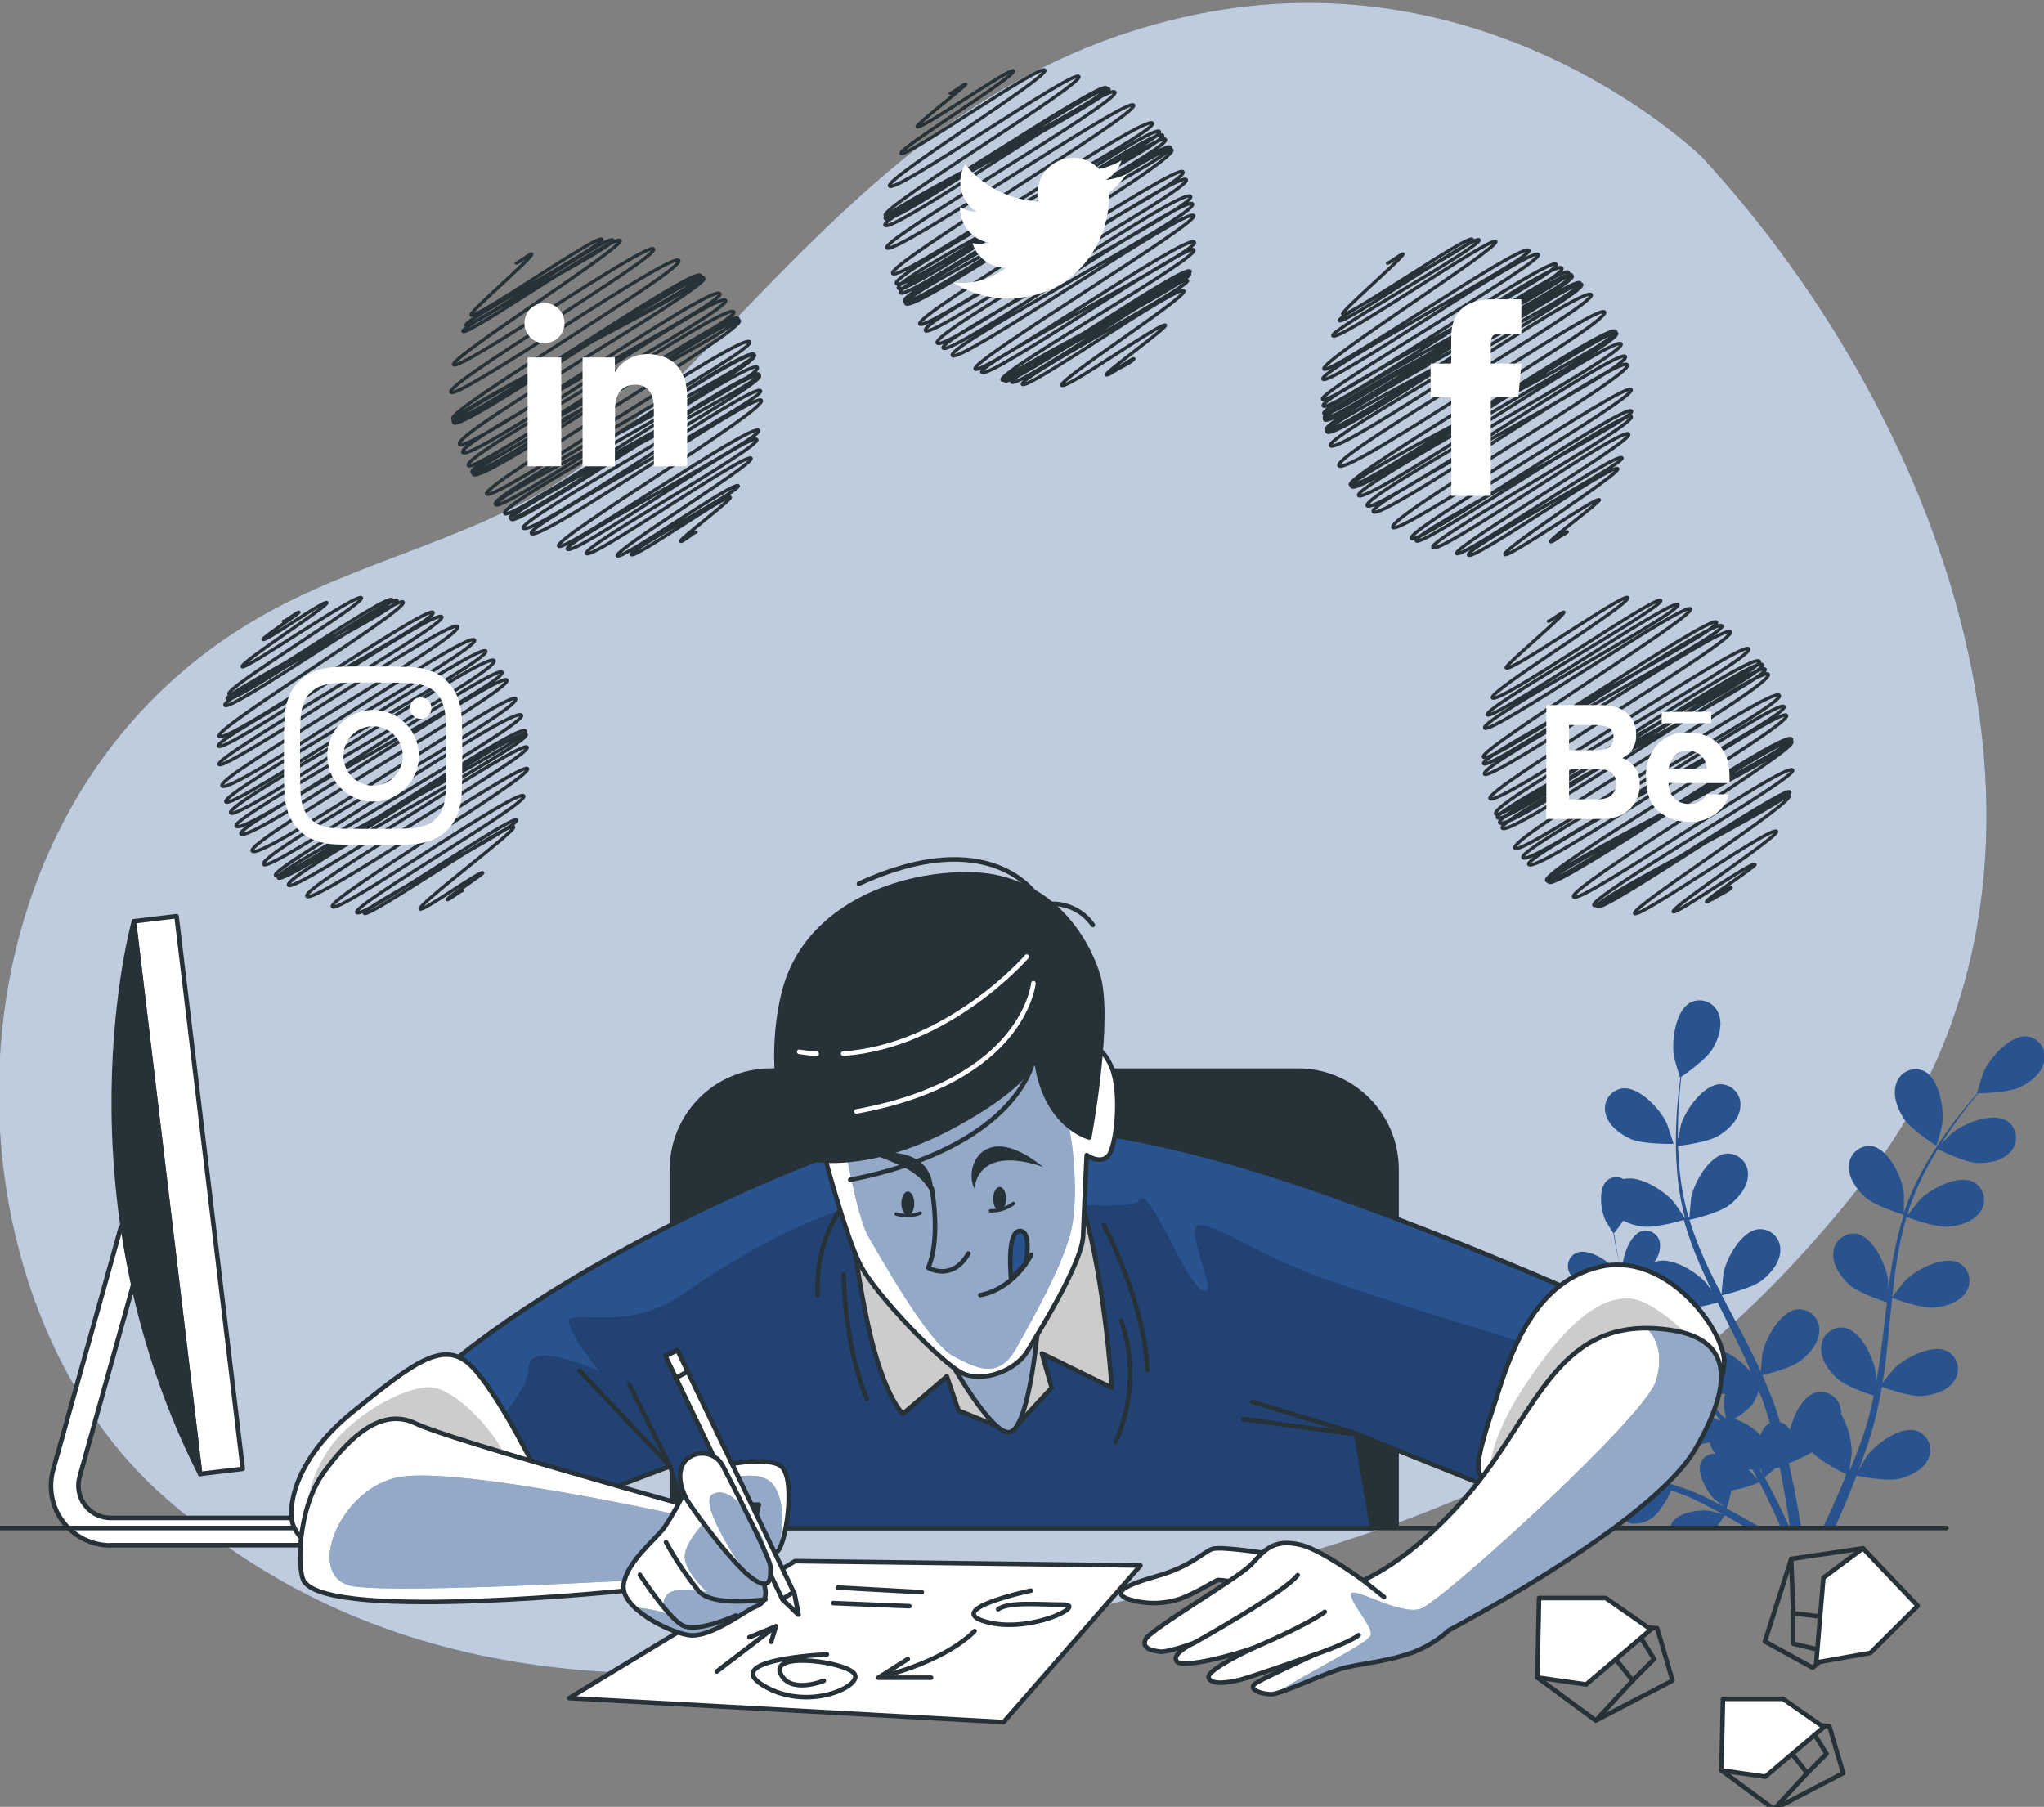 <svg width="448" height="396" viewBox="0 0 448 396" fill="none" xmlns="http://www.w3.org/2000/svg">
  <rect x="0" y="0" width="448" height="396" fill="#808080" stroke="none"/>
  <g clip-path="url(#clip0)">
    <path
      d="M373.026 34.414C373.026 34.414 328.826 -9.019 265.097 2.593C201.369 14.205 170.456 65.391 131.463 98.949C111.041 116.513 82.808 121.099 59.273 133.912C-15.994 174.866 -15.318 282.552 35.737 327.837C79.873 367.041 138.662 376.123 217.974 357.473C297.287 338.823 353.778 328.45 408.253 259.201C462.728 189.952 427.016 92.83 373.026 34.414Z"
      fill="#29538E" />
    <path opacity="0.7"
      d="M373.026 34.414C373.026 34.414 328.826 -9.019 265.097 2.593C201.369 14.205 170.456 65.391 131.463 98.949C111.041 116.513 82.808 121.099 59.273 133.912C-15.994 174.866 -15.318 282.552 35.737 327.837C79.873 367.041 138.662 376.123 217.974 357.473C297.287 338.823 353.778 328.45 408.253 259.201C462.728 189.952 427.016 92.83 373.026 34.414Z"
      fill="white" />
    <path
      d="M24.251 338.656H65.592C66.384 338.656 67.144 338.341 67.704 337.78C68.264 337.22 68.579 336.46 68.579 335.667C68.579 334.874 68.264 334.114 67.704 333.553C67.144 332.993 66.384 332.678 65.592 332.678H24.251C23.164 332.677 22.091 332.425 21.117 331.942C20.143 331.459 19.294 330.758 18.634 329.893C17.975 329.028 17.524 328.023 17.316 326.955C17.108 325.887 17.149 324.785 17.435 323.736L32.1 271.132C32.205 270.752 32.234 270.356 32.186 269.966C32.138 269.576 32.013 269.199 31.82 268.856C31.626 268.514 31.366 268.214 31.057 267.972C30.747 267.73 30.392 267.551 30.014 267.446C29.635 267.341 29.239 267.312 28.849 267.36C28.459 267.409 28.082 267.533 27.74 267.727C27.398 267.921 27.098 268.181 26.856 268.491C26.614 268.801 26.436 269.156 26.331 269.535L11.666 322.088C11.114 324.031 11.021 326.076 11.394 328.061C11.767 330.047 12.596 331.918 13.815 333.528C15.034 335.139 16.61 336.443 18.419 337.34C20.227 338.236 22.22 338.7 24.238 338.694L24.251 338.656Z"
      fill="white" stroke="#263238" stroke-linecap="round" stroke-linejoin="round" />
    <path d="M43.844 323.047L53.209 321.923L38.692 200.798L29.327 201.922L43.844 323.047Z" fill="white"
      stroke="#263238" stroke-linecap="round" stroke-linejoin="round" />
    <path d="M29.357 201.922C29.357 201.922 12.764 261.296 43.869 323.047L29.357 201.922Z" fill="#263238"
      stroke="#263238" stroke-linecap="round" stroke-linejoin="round" />
    <path
      d="M424.412 251.115C424.476 251.115 425.689 246.708 425.689 246.427C426.148 243.093 425.089 236.374 421.694 234.726C421.123 234.469 420.504 234.336 419.878 234.335C419.252 234.334 418.633 234.465 418.061 234.719C417.489 234.973 416.977 235.345 416.558 235.811C416.14 236.277 415.824 236.825 415.631 237.421C414.712 239.976 415.874 242.991 417.239 245.086C418.809 247.577 424.412 251.115 424.412 251.115Z"
      fill="#29538E" />
    <path
      d="M357.506 249.66C360.212 250.835 366.823 250.694 366.823 250.694C366.823 250.694 365.406 246.351 365.279 246.096C363.824 243.055 359.242 238.035 355.502 238.546C354.883 238.645 354.292 238.874 353.768 239.218C353.244 239.562 352.799 240.013 352.461 240.541C352.124 241.07 351.902 241.664 351.81 242.284C351.718 242.904 351.758 243.537 351.928 244.141C352.541 246.721 355.196 248.65 357.506 249.66Z"
      fill="#29538E" />
    <path
      d="M355.145 329.894C355.022 330.326 354.992 330.779 355.057 331.224C355.121 331.668 355.28 332.094 355.521 332.473C355.762 332.852 356.081 333.176 356.456 333.422C356.831 333.669 357.254 333.834 357.697 333.905C358.663 333.986 359.635 333.855 360.545 333.522C361.456 333.189 362.283 332.661 362.969 331.976C364.342 330.382 365.462 328.585 366.287 326.649C367.181 326.956 368.087 327.262 368.942 327.607C369.516 327.85 370.091 328.042 370.665 328.323L372.35 329.102C373.396 329.651 374.494 330.2 375.502 330.75C376.217 331.12 376.881 331.491 377.557 331.874C376.664 331.606 374.89 331.146 374.737 331.12C372.363 330.775 367.551 331.503 366.364 333.918C366.254 334.15 366.173 334.394 366.121 334.646H376.204C377.123 333.496 377.864 332.359 378.017 332.091C379.14 332.717 380.212 333.368 381.22 333.93L382.369 334.62H385.598C384.501 333.969 383.314 333.279 382.012 332.551C380.71 331.823 379.663 331.273 378.413 330.596C378.839 329.305 379.197 327.991 379.485 326.662C381.598 326.335 383.655 325.716 385.598 324.822C386.185 325.959 386.747 327.071 387.258 328.118C388.457 330.571 389.453 332.781 390.257 334.62H392.184C391.278 332.64 390.117 330.188 388.687 327.403C388.1 326.253 387.411 325.04 386.76 323.788C386.977 323.609 388.036 322.753 389.159 321.744L390.091 321.629C390.436 323.379 390.768 325.091 391.048 326.739C391.559 329.651 391.967 332.308 392.325 334.659H394.763C394.367 332.206 393.882 329.408 393.269 326.33C392.912 324.554 392.503 322.651 392.069 320.709C393.816 319.999 395.521 319.188 397.175 318.282C399.102 320.377 404.042 322.817 404.68 323.136C404.016 324.784 403.34 326.394 402.689 327.901C401.604 330.392 400.57 332.653 399.613 334.659H402.242C403.033 332.87 403.876 330.903 404.795 328.77C405.484 327.084 406.186 325.282 406.888 323.417C407.603 323.571 413.397 324.695 416.103 324.133C418.554 323.583 421.528 322.191 422.625 319.764C422.904 319.202 423.061 318.588 423.086 317.961C423.111 317.335 423.004 316.71 422.772 316.128C422.539 315.546 422.187 315.019 421.737 314.582C421.287 314.146 420.751 313.809 420.162 313.594C416.588 312.393 411.138 316.455 409.134 319.164C409.019 319.33 407.935 321.207 407.271 322.395C407.552 321.642 407.845 320.901 408.126 320.109C408.688 318.563 409.211 316.992 409.785 315.306C410.028 314.475 410.283 313.645 410.526 312.751C410.768 311.857 410.972 311.014 411.202 310.196C411.687 308.152 412.083 306.057 412.478 303.937C413.844 304.435 418.707 306.134 421.221 305.955C423.736 305.776 426.876 304.856 428.331 302.621C428.69 302.109 428.937 301.526 429.057 300.912C429.176 300.298 429.165 299.665 429.024 299.056C428.883 298.446 428.616 297.873 428.239 297.373C427.862 296.874 427.385 296.46 426.837 296.157C423.481 294.42 417.482 297.613 415.095 299.989C414.942 300.13 413.423 302.033 412.606 303.094C412.81 301.816 413.014 300.539 413.18 299.261C413.64 295.518 413.997 291.725 414.355 287.931C414.47 286.768 414.597 285.618 414.725 284.456C415.21 284.635 420.941 286.781 423.761 286.577C426.314 286.398 429.416 285.478 430.871 283.255C431.229 282.741 431.476 282.157 431.595 281.542C431.714 280.926 431.702 280.292 431.56 279.681C431.418 279.07 431.149 278.496 430.771 277.996C430.392 277.496 429.913 277.081 429.365 276.779C426.02 275.054 420.009 278.235 417.622 280.611C417.443 280.79 415.261 283.523 414.738 284.252C415.006 281.697 415.299 279.142 415.695 276.677C416.196 273.311 416.921 269.982 417.865 266.713C418.094 266.802 424.068 269.05 426.952 268.846C429.505 268.68 432.606 267.747 434.061 265.525C434.421 265.011 434.668 264.428 434.788 263.813C434.908 263.198 434.897 262.564 434.756 261.954C434.615 261.343 434.348 260.769 433.971 260.268C433.594 259.768 433.116 259.352 432.568 259.048C429.211 257.324 423.212 260.504 420.826 262.88C420.66 263.046 419.001 265.116 418.273 266.125L418.082 266.036C419.112 262.769 420.432 259.602 422.025 256.57C422.893 254.897 423.8 253.338 424.719 251.844C425.791 252.38 430.717 254.769 433.334 254.871C435.951 254.973 439.078 254.398 440.762 252.316C441.176 251.846 441.486 251.294 441.672 250.697C441.858 250.099 441.916 249.468 441.843 248.847C441.769 248.225 441.566 247.625 441.246 247.087C440.925 246.549 440.495 246.085 439.984 245.725C436.844 243.63 430.526 246.146 427.897 248.28C427.744 248.394 426.416 249.71 425.472 250.694C425.893 250.017 426.327 249.327 426.748 248.688C428.318 246.312 429.913 244.243 431.33 242.403C432.147 241.369 432.913 240.462 433.628 239.606C434.904 239.606 440.29 239.414 442.626 238.328C444.962 237.243 447.502 235.263 448.05 232.657C448.201 232.048 448.222 231.414 448.113 230.797C448.003 230.179 447.764 229.592 447.413 229.073C447.061 228.553 446.605 228.114 446.072 227.783C445.54 227.452 444.944 227.237 444.323 227.151C440.571 226.755 436.116 231.89 434.751 234.969C434.636 235.237 433.257 239.606 433.321 239.606H433.411C432.696 240.411 431.943 241.279 431.139 242.25C429.684 244.051 428.037 246.082 426.403 248.458C424.618 250.973 422.978 253.588 421.489 256.289C419.814 259.314 418.409 262.482 417.29 265.755V265.87C417.29 264.771 417.29 261.68 417.29 261.437C416.856 258.103 414.061 251.895 410.347 251.218C409.732 251.126 409.104 251.164 408.505 251.33C407.905 251.496 407.347 251.785 406.866 252.18C406.385 252.574 405.992 253.066 405.712 253.621C405.432 254.177 405.272 254.786 405.241 255.408C405.024 258.065 406.952 260.722 408.828 262.395C410.934 264.286 416.805 266.112 417.277 266.227C416.226 269.575 415.399 272.989 414.801 276.447C414.431 278.465 414.138 280.509 413.857 282.565C413.857 281.607 413.857 280.752 413.857 280.637C413.423 277.29 410.615 271.094 406.913 270.417C406.297 270.325 405.669 270.364 405.068 270.53C404.468 270.697 403.909 270.988 403.428 271.384C402.947 271.78 402.554 272.272 402.275 272.83C401.996 273.387 401.837 273.997 401.808 274.62C401.591 277.264 403.518 279.921 405.382 281.607C407.245 283.294 412.261 284.967 413.589 285.44L413.282 287.803C412.836 291.635 412.402 295.365 411.866 299.057C411.674 300.334 411.432 301.612 411.202 302.889C411.202 302.046 411.202 301.331 411.202 301.216C410.768 297.882 407.973 291.673 404.259 290.996C403.644 290.905 403.016 290.943 402.416 291.109C401.817 291.274 401.259 291.564 400.778 291.959C400.297 292.353 399.904 292.844 399.624 293.4C399.344 293.956 399.184 294.565 399.153 295.186C398.936 297.843 400.864 300.5 402.74 302.174C404.616 303.847 409.122 305.367 410.691 305.878C410.423 307.156 410.143 308.433 409.824 309.711C409.581 310.554 409.402 311.384 409.122 312.265L408.317 314.744C407.756 316.302 407.182 317.912 406.594 319.419C406.186 320.466 405.778 321.463 405.318 322.459C405.522 321.182 405.867 318.627 405.867 318.41C405.826 315.447 405.027 312.544 403.544 309.979C403.561 309.65 403.54 309.32 403.48 308.995C403.409 308.37 403.205 307.766 402.884 307.225C402.563 306.683 402.13 306.216 401.615 305.854C401.1 305.492 400.515 305.243 399.897 305.124C399.279 305.005 398.643 305.018 398.03 305.163C395.171 305.929 393.142 310.03 392.312 313.39C392.091 312.966 391.782 312.596 391.405 312.303C391.029 312.01 390.594 311.801 390.129 311.691L389.555 309.826C389.325 308.982 388.968 308.127 388.687 307.271C387.96 305.304 387.13 303.336 386.262 301.382C387.666 301.05 392.644 299.772 394.66 298.227C396.677 296.681 398.77 294.19 398.758 291.533C398.774 290.906 398.658 290.282 398.418 289.703C398.178 289.124 397.819 288.601 397.364 288.17C396.909 287.739 396.368 287.408 395.777 287.2C395.186 286.991 394.558 286.909 393.933 286.96C390.193 287.369 386.939 293.347 386.275 296.643C386.275 296.847 386.02 299.274 385.917 300.603C385.381 299.427 384.858 298.252 384.271 297.09C382.599 293.705 380.799 290.345 379.025 286.985C378.476 285.951 377.94 284.916 377.404 283.881C377.915 283.766 383.875 282.387 386.122 280.662C388.113 279.129 390.219 276.625 390.206 273.968C390.224 273.342 390.11 272.719 389.872 272.139C389.633 271.56 389.275 271.038 388.821 270.606C388.367 270.175 387.827 269.844 387.236 269.635C386.646 269.426 386.018 269.345 385.394 269.395C381.642 269.804 378.387 275.782 377.736 279.078C377.736 279.321 377.366 282.808 377.328 283.702C376.153 281.429 374.992 279.142 373.945 276.855C372.519 273.769 371.291 270.594 370.269 267.351C370.512 267.351 376.74 265.882 379.038 264.107C381.029 262.587 383.148 260.07 383.122 257.413C383.14 256.787 383.026 256.163 382.788 255.584C382.549 255.005 382.191 254.482 381.737 254.051C381.283 253.619 380.743 253.288 380.153 253.08C379.562 252.871 378.935 252.789 378.31 252.84C374.558 253.249 371.303 259.227 370.652 262.523C370.652 262.74 370.371 265.397 370.282 266.662H370.065C369.13 263.365 368.49 259.992 368.151 256.583C367.946 254.718 367.844 252.904 367.793 251.154C368.98 251.013 374.392 250.285 376.638 248.931C378.885 247.577 381.169 245.367 381.437 242.723C381.526 242.099 381.482 241.465 381.308 240.859C381.135 240.254 380.837 239.692 380.432 239.21C380.027 238.728 379.526 238.337 378.96 238.062C378.395 237.787 377.778 237.634 377.149 237.613C373.384 237.613 369.491 243.195 368.457 246.402C368.457 246.568 368.023 248.407 367.768 249.749C367.768 248.957 367.768 248.139 367.768 247.373C367.768 244.524 367.959 241.918 368.138 239.606C368.253 238.328 368.38 237.051 368.508 235.991C369.593 235.237 373.958 232.158 375.298 229.961C376.638 227.764 377.672 224.711 376.702 222.233C376.496 221.639 376.167 221.096 375.737 220.639C375.306 220.181 374.784 219.82 374.204 219.579C373.625 219.338 373.001 219.222 372.373 219.239C371.746 219.256 371.129 219.406 370.563 219.678C367.206 221.403 366.325 228.147 366.887 231.469C366.887 231.763 368.163 236.17 368.253 236.131H368.317C368.176 237.192 368.023 238.341 367.895 239.593C367.666 241.905 367.423 244.511 367.359 247.385C367.251 250.47 367.324 253.558 367.576 256.634C367.845 260.084 368.417 263.504 369.287 266.853V266.968C368.699 266.036 366.951 263.481 366.734 263.302C364.641 260.888 359.357 257.502 355.847 258.422C355.275 258.074 354.606 257.922 353.94 257.989C353.275 258.056 352.649 258.338 352.158 258.793C350.192 260.645 350.882 265.448 351.954 267.62C352.043 267.811 353.779 270.583 353.817 270.545C353.919 271.294 354.047 272.112 354.2 272.998C354.494 274.633 354.851 276.485 355.374 278.465C355.907 280.601 356.563 282.703 357.34 284.763C358.206 287.079 359.274 289.314 360.531 291.444V291.507C359.931 290.984 358.233 289.578 358.093 289.489C356.076 288.212 351.418 286.819 349.324 288.518C348.986 288.81 348.712 289.169 348.521 289.572C348.33 289.976 348.226 290.416 348.215 290.862C348.204 291.309 348.287 291.753 348.458 292.165C348.63 292.578 348.886 292.95 349.21 293.257C349.973 293.855 350.857 294.279 351.8 294.5C352.744 294.72 353.724 294.732 354.672 294.535C356.676 294.254 360.39 291.98 360.684 291.725C362.022 293.853 363.498 295.893 365.1 297.831C366.032 298.968 367.002 300.079 367.985 301.177L366.913 300.309C364.896 299.031 360.237 297.639 358.144 299.338C357.805 299.629 357.53 299.989 357.339 300.393C357.148 300.797 357.044 301.237 357.035 301.685C357.025 302.132 357.11 302.576 357.283 302.989C357.457 303.401 357.715 303.772 358.042 304.077C358.803 304.675 359.684 305.098 360.626 305.319C361.567 305.54 362.545 305.552 363.492 305.355C365.571 304.755 367.546 303.842 369.35 302.646L370.499 303.924C372.337 305.917 374.188 307.909 375.949 309.915C376.307 310.324 376.638 310.745 376.983 311.192L376.766 311.32C374.737 310.043 370.116 308.689 368.036 310.375C367.696 310.667 367.422 311.028 367.23 311.433C367.039 311.839 366.935 312.28 366.926 312.728C366.916 313.176 367.001 313.622 367.174 314.035C367.348 314.448 367.607 314.82 367.934 315.127C368.696 315.722 369.577 316.144 370.518 316.365C371.459 316.585 372.437 316.599 373.384 316.404C373.842 316.329 374.292 316.205 374.724 316.034C374.774 316.302 374.842 316.567 374.928 316.826C375.18 317.498 375.561 318.115 376.051 318.64C375.41 318.551 374.757 318.665 374.184 318.968C373.612 319.271 373.149 319.746 372.86 320.326C371.699 322.753 374.137 326.981 375.847 328.642L377.979 330.252L376.434 329.447C375.375 328.897 374.315 328.399 373.167 327.837L371.469 327.096C370.895 326.828 370.269 326.624 369.67 326.394C368.266 325.87 366.823 325.41 365.343 324.976C366.381 323.091 367.121 321.057 367.538 318.946C367.627 317.145 367.257 314.833 365.802 313.607C365.469 313.308 365.077 313.083 364.651 312.945C364.225 312.808 363.775 312.761 363.331 312.808C362.886 312.855 362.456 312.994 362.068 313.218C361.68 313.441 361.344 313.743 361.08 314.105C359.561 316.34 361.297 320.875 362.777 322.779C362.867 322.894 364.054 324.145 364.756 324.81C363.875 324.554 362.994 324.299 362.088 324.069C359.535 323.417 356.817 322.791 354.162 322.242L351.737 321.68C351.903 321.361 353.919 317.477 354.021 315.446C354.138 314.485 354.043 313.511 353.743 312.59C353.443 311.67 352.946 310.827 352.286 310.119C351.952 309.821 351.56 309.596 351.134 309.458C350.709 309.32 350.259 309.274 349.814 309.321C349.369 309.367 348.939 309.507 348.551 309.731C348.164 309.954 347.827 310.256 347.563 310.618C346.044 312.84 347.78 317.388 349.261 319.291C349.376 319.432 351.111 321.22 351.584 321.654C349.797 321.233 348.035 320.811 346.299 320.313C343.959 319.663 341.665 318.856 339.433 317.899C339.509 317.746 341.628 313.709 341.743 311.64C341.832 309.838 341.462 307.526 340.007 306.3C339.674 306.001 339.281 305.776 338.856 305.639C338.43 305.501 337.98 305.454 337.535 305.501C337.091 305.548 336.66 305.688 336.273 305.911C335.885 306.134 335.548 306.437 335.285 306.798C333.766 309.034 335.502 313.568 336.982 315.472C337.071 315.6 338.399 316.966 339.05 317.592L338.96 317.72C336.732 316.698 334.597 315.484 332.579 314.092C331.468 313.338 330.447 312.546 329.464 311.767C330.721 309.975 331.698 308.002 332.362 305.917C332.582 304.973 332.594 303.992 332.395 303.043C332.197 302.094 331.793 301.2 331.213 300.424C330.915 300.091 330.55 299.824 330.142 299.642C329.734 299.459 329.292 299.365 328.845 299.365C328.398 299.365 327.957 299.459 327.549 299.642C327.141 299.824 326.776 300.091 326.478 300.424C324.729 302.468 325.954 307.169 327.205 309.225C327.282 309.327 328.099 310.388 328.711 311.154L327.435 310.068C325.891 308.791 324.563 307.437 323.389 306.236C322.725 305.572 322.113 304.959 321.602 304.358C321.893 302.201 321.85 300.013 321.474 297.869C320.913 296.157 319.726 294.139 317.939 293.526C317.52 293.368 317.073 293.299 316.626 293.325C316.18 293.35 315.743 293.469 315.345 293.674C314.947 293.878 314.597 294.164 314.316 294.513C314.035 294.861 313.83 295.265 313.714 295.697C313.102 298.316 316.356 301.931 318.411 303.17C318.59 303.272 321.577 304.626 321.577 304.575C322.074 305.15 322.636 305.751 323.249 306.415C324.397 307.603 325.712 308.97 327.231 310.247C328.852 311.735 330.557 313.13 332.336 314.424C334.345 315.89 336.48 317.173 338.718 318.257H338.795C338.016 318.154 335.821 317.912 335.655 317.924C333.242 317.924 328.609 319.381 327.805 321.948C327.682 322.381 327.652 322.835 327.717 323.281C327.782 323.726 327.94 324.153 328.181 324.533C328.422 324.912 328.74 325.237 329.116 325.485C329.491 325.733 329.914 325.899 330.358 325.972C331.325 326.05 332.297 325.917 333.207 325.582C334.117 325.247 334.944 324.717 335.629 324.03C337.148 322.753 338.96 318.691 339.101 318.372C341.387 319.415 343.741 320.303 346.146 321.029C347.55 321.463 348.967 321.846 350.397 322.229L349.031 322.089C346.619 322.089 341.985 323.558 341.181 326.125C341.058 326.558 341.028 327.011 341.093 327.455C341.158 327.9 341.316 328.326 341.558 328.705C341.799 329.084 342.117 329.407 342.492 329.654C342.868 329.901 343.291 330.065 343.734 330.137C344.7 330.217 345.672 330.087 346.582 329.753C347.492 329.42 348.319 328.893 349.005 328.208C350.408 326.559 351.553 324.707 352.4 322.715L354.047 323.136C356.689 323.788 359.331 324.414 361.897 325.129C362.803 325.385 363.683 325.653 364.577 325.934L363.39 325.819C360.582 325.87 355.949 327.313 355.145 329.894ZM383.378 322.229L383.161 322.05H384.08L384.233 322.319C384.616 323.021 384.96 323.698 385.318 324.388C384.718 323.673 383.492 322.306 383.378 322.204V322.229ZM385.726 322.05H385.943C386.071 322.434 386.224 322.842 386.339 323.175L385.726 322.05ZM385.458 304.678C385.879 305.751 386.3 306.811 386.658 307.871C386.926 308.714 387.245 309.493 387.462 310.362C387.602 310.886 387.755 311.397 387.896 311.908L387.615 312.035C386.765 312.634 386.151 313.51 385.879 314.514C384.278 312.885 382.308 311.667 380.136 310.962C381.558 310.159 382.849 309.142 383.965 307.948C384.683 306.973 385.191 305.859 385.458 304.678ZM355.374 278.388C354.813 276.421 354.417 274.556 354.098 272.972C353.919 272.052 353.779 271.209 353.651 270.417C353.996 269.996 354.928 268.795 355.783 267.53C357.063 268.183 358.444 268.615 359.867 268.808C362.662 269.216 368.572 267.53 369.044 267.364C370.015 270.744 371.209 274.055 372.618 277.277C373.435 279.168 374.315 281.033 375.171 282.898C374.635 282.106 374.149 281.403 374.073 281.314C371.865 278.759 366.121 275.144 362.65 276.613L362.547 276.677C363.507 275.482 363.965 273.961 363.824 272.436C363.761 271.992 363.605 271.567 363.367 271.188C363.128 270.809 362.812 270.485 362.44 270.237C362.068 269.988 361.647 269.821 361.206 269.747C360.765 269.672 360.313 269.692 359.88 269.804C357.327 270.532 355.719 275.131 355.642 277.545C355.642 277.673 355.744 279.001 355.821 279.972C355.642 279.461 355.451 278.912 355.311 278.388H355.374ZM360.352 288.173C360.352 288.327 360.722 290.204 360.914 291.086L360.773 291.15C359.45 289.075 358.313 286.886 357.378 284.609C356.868 283.332 356.446 282.144 356.102 280.943C357.627 280.303 359.1 279.542 360.505 278.669C360.185 279.349 360.031 280.094 360.055 280.845C360.08 281.596 360.282 282.33 360.646 282.987C360.754 283.168 360.874 283.343 361.003 283.511C360.478 285.007 360.235 286.588 360.288 288.173H360.352ZM365.458 297.358C363.866 295.522 362.395 293.585 361.054 291.558C361.207 291.469 365.215 289.272 366.44 287.611C366.632 287.343 366.823 287.049 367.002 286.743L367.538 286.832C370.091 287.202 375.12 285.848 376.472 285.465C376.817 286.181 377.174 286.896 377.519 287.599C379.229 291.009 380.952 294.407 382.535 297.818C382.956 298.712 383.339 299.606 383.722 300.5L383.416 300.373L383.161 300.028C381.15 297.871 378.625 296.262 375.822 295.352C376.246 294.356 376.336 293.249 376.077 292.197C375.972 291.752 375.772 291.334 375.491 290.973C375.21 290.611 374.854 290.315 374.448 290.104C374.042 289.893 373.596 289.772 373.139 289.75C372.682 289.728 372.226 289.804 371.801 289.974C369.248 290.996 368.253 295.736 368.431 298.137C368.431 298.316 368.916 300.769 369.07 301.395C367.806 300.066 366.568 298.725 365.394 297.358H365.458ZM376.549 309.212C374.737 307.22 372.835 305.265 370.959 303.311C370.372 302.71 369.81 302.11 369.236 301.497L369.606 301.292C369.606 301.407 369.695 301.522 369.746 301.625C371.022 303.962 374.098 305.112 376.587 305.457C377.093 305.503 377.601 305.503 378.106 305.457C377.89 306.438 377.8 307.442 377.838 308.446C377.838 308.574 378.081 309.723 378.272 310.694H377.953C377.43 310.273 376.97 309.736 376.524 309.212H376.549Z"
      fill="#29538E" />
    <path
      d="M391.559 318.767C391.559 318.691 391.648 318.601 391.686 318.512C391.686 318.908 391.686 319.304 391.763 319.636C391.699 319.355 391.622 319.061 391.559 318.767Z"
      fill="#29538E" />
    <path
      d="M349.032 281.838C351.125 282.119 355.63 280.701 355.63 280.701C355.63 280.701 353.805 278.006 353.665 277.852C352.069 276.051 347.934 273.509 345.471 274.595C345.066 274.786 344.706 275.06 344.414 275.399C344.122 275.738 343.904 276.135 343.776 276.564C343.647 276.993 343.61 277.444 343.666 277.888C343.723 278.333 343.873 278.76 344.105 279.142C344.682 279.922 345.421 280.567 346.272 281.033C347.123 281.498 348.064 281.773 349.032 281.838Z"
      fill="#29538E" />
    <path
      d="M325.469 310.528C323.146 309.915 318.296 310.081 316.841 312.342C316.609 312.725 316.459 313.152 316.403 313.596C316.346 314.04 316.383 314.491 316.512 314.92C316.641 315.349 316.858 315.746 317.15 316.085C317.442 316.425 317.802 316.699 318.207 316.89C319.905 317.758 322.176 317.196 323.797 316.417C325.699 315.497 328.686 311.831 328.686 311.831C328.686 311.831 325.674 310.592 325.469 310.528Z"
      fill="#29538E" />
    <path d="M0.012 334.889H426.595" stroke="#263238" stroke-linecap="round" stroke-linejoin="round" />
    <path d="M174.26 342.145L124.75 372.164L219.966 377.414L249.96 343.103L174.26 342.145Z" fill="white"
      stroke="#263238" stroke-linecap="round" stroke-linejoin="round" />
    <path
      d="M225.914 348.608C225.914 348.608 206.513 352.696 216.048 355.43C225.582 358.163 238.511 351.674 233.061 351.674C227.611 351.674 221.153 350.997 218.766 352.696"
      stroke="#263238" stroke-linecap="round" stroke-linejoin="round" />
    <path d="M213.609 357.474C213.609 357.474 208.503 363.26 194.885 367.003" stroke="#263238" stroke-linecap="round"
      stroke-linejoin="round" />
    <path d="M198.97 363.605L192.512 367.693H204.075" stroke="#263238" stroke-linecap="round" stroke-linejoin="round" />
    <path
      d="M181.242 362.583C181.242 362.583 157.744 363.605 167.278 369.392C176.813 375.178 188.721 369.737 187.368 367.003C186.015 364.269 168.989 361.893 171.031 366.671C173.073 371.448 180.553 368.37 180.553 368.37"
      stroke="#263238" stroke-linecap="round" stroke-linejoin="round" />
    <path d="M164.253 358.827L170.035 356.451L157.105 366.326" stroke="#263238" stroke-linecap="round"
      stroke-linejoin="round" />
    <path d="M170.048 356.451L169.027 359.849" stroke="#263238" stroke-linecap="round" stroke-linejoin="round" />
    <path d="M182.633 351.342L199.315 352.019" stroke="#263238" stroke-linecap="round" stroke-linejoin="round" />
    <path d="M183.654 347.931L202.034 348.953" stroke="#263238" stroke-linecap="round" stroke-linejoin="round" />
    <path d="M347.729 355.519L336.957 367.654L349.759 377.081L366.581 368.331L363.224 356.873L347.729 355.519Z"
      stroke="#263238" stroke-linecap="round" stroke-linejoin="round" />
    <path d="M347.729 355.519L357.837 368.331L349.758 377.081" stroke="#263238" stroke-linecap="round"
      stroke-linejoin="round" />
    <path d="M357.837 368.332L362.547 363.606L359.178 358.215L352.451 360.246" stroke="#263238" stroke-linecap="round"
      stroke-linejoin="round" />
    <path d="M336.957 367.654L337.327 350.23H351.954L361.846 357.129L347.653 369.175L336.957 367.654Z" fill="white"
      stroke="#263238" stroke-linecap="round" stroke-linejoin="round" />
    <path d="M387.001 377.095L377.301 388.017L388.826 396.511L403.977 388.617L400.952 378.308L387.001 377.095Z"
      stroke="#263238" stroke-linecap="round" stroke-linejoin="round" />
    <path d="M387.002 377.095L396.102 388.617L388.827 396.511" stroke="#263238" stroke-linecap="round"
      stroke-linejoin="round" />
    <path d="M396.102 388.617L400.34 384.376L397.315 379.521L391.252 381.335" stroke="#263238" stroke-linecap="round"
      stroke-linejoin="round" />
    <path d="M377.301 388.017L377.633 372.33H390.805L399.714 378.538L386.925 389.384L377.301 388.017Z" fill="white"
      stroke="#263238" stroke-linecap="round" stroke-linejoin="round" />
    <path d="M409.224 355.532L408.318 339.334L392.593 341.659L386.824 359.76L397.29 365.508L409.224 355.532Z"
      stroke="#263238" stroke-linecap="round" stroke-linejoin="round" />
    <path d="M409.223 355.532L393.039 353.578L392.592 341.659" stroke="#263238" stroke-linecap="round"
      stroke-linejoin="round" />
    <path d="M393.039 353.577L393.014 360.245L399.204 361.702L402.548 355.519" stroke="#263238" stroke-linecap="round"
      stroke-linejoin="round" />
    <path d="M408.316 339.334L420.327 351.942L409.95 362.264L398.08 364.359L399.65 345.785L408.316 339.334Z"
      fill="white" stroke="#263238" stroke-linecap="round" stroke-linejoin="round" />
    <path
      d="M168.873 234.151H284.472C290.339 234.151 295.965 236.484 300.113 240.635C304.261 244.787 306.591 250.418 306.591 256.289V334.876H146.779V256.289C146.779 250.422 149.106 244.795 153.249 240.644C157.391 236.493 163.011 234.158 168.873 234.151Z"
      fill="#263238" />
    <path
      d="M365.776 292.351C365.776 292.351 333.638 277.341 301.857 265.525C270.075 253.709 238.294 244.077 201.165 246.581C201.165 246.581 177.948 252.661 145.81 269.102C113.671 285.542 95.47 300.194 85.106 311.691C74.742 323.188 73.619 334.914 73.619 334.914H111.042L146.882 321.348L151.119 334.914H300.784L297.211 314.195L326.49 325.985L365.776 292.351Z"
      fill="#29538E" />
    <path opacity="0.2"
      d="M341.219 313.351L336.765 295.084C336.765 295.084 301.423 284.546 287.115 279.078C272.807 273.611 261.869 265.18 261.869 269.817C261.869 274.454 267.344 285.389 263.145 282.451C258.946 279.513 251.785 259.278 249.679 263.072C247.573 266.866 202.978 259.7 189.512 263.494C176.047 267.288 162.173 274.863 149.549 283.703C136.926 292.542 123.882 286.257 124.724 290.026C125.567 293.794 131.451 300.552 131.451 300.552C131.451 300.552 115.892 293.398 115.892 299.709C115.892 306.019 104.111 316.558 104.111 316.558L109.842 334.889H111.042L146.882 321.323L151.119 334.889H300.785L297.211 314.169L326.49 325.96L341.219 313.351Z"
      fill="black" />
    <path
      d="M365.776 292.351C365.776 292.351 333.638 277.341 301.857 265.525C270.075 253.709 238.294 244.077 201.165 246.581C201.165 246.581 177.948 252.661 145.81 269.102C113.671 285.542 95.47 300.194 85.106 311.691C74.742 323.188 73.619 334.914 73.619 334.914H111.042L146.882 321.348L151.119 334.914H300.784L297.211 314.195L326.49 325.985L365.776 292.351Z"
      stroke="#263238" stroke-linecap="round" stroke-linejoin="round" />
    <path d="M185.81 263.047C185.81 263.047 178.574 270.443 179.212 283.767" stroke="#263238" stroke-linecap="round"
      stroke-linejoin="round" />
    <path d="M184.918 279.32C184.918 279.32 184.918 294.547 190.023 306.593" stroke="#263238" stroke-linecap="round"
      stroke-linejoin="round" />
    <path d="M241.957 268.539C241.957 268.539 250.828 285.031 251.466 300.257" stroke="#263238" stroke-linecap="round"
      stroke-linejoin="round" />
    <path d="M245.761 289.477C248.743 298.193 248.287 307.72 244.484 316.111" stroke="#263238" stroke-linecap="round"
      stroke-linejoin="round" />
    <path d="M137.959 303.476L146.868 321.309L126.957 300.334" stroke="#263238" stroke-linecap="round"
      stroke-linejoin="round" />
    <path d="M296.088 314.207L272.539 311.026" stroke="#263238" stroke-linecap="round" stroke-linejoin="round" />
    <path d="M297.21 314.156L274.453 307.207" stroke="#263238" stroke-linecap="round" stroke-linejoin="round" />
    <path
      d="M185.811 263.047C185.811 263.047 188.363 284.137 191.516 295.57C194.668 307.003 197.898 309.864 197.898 309.864L207.534 301.65L210.087 309.149L221.574 313.798L230.508 304.141L228.364 296.643L243.68 304.141C243.68 304.141 242.251 281.633 237.605 265.193C232.959 248.752 217.949 242.71 204.726 247.679C196.911 250.593 190.267 255.991 185.811 263.047Z"
      fill="white" />
    <path opacity="0.2"
      d="M185.811 263.047C185.811 263.047 188.363 284.137 191.516 295.57C194.668 307.003 197.898 309.864 197.898 309.864L207.534 301.65L210.087 309.149L221.574 313.798L230.508 304.141L228.364 296.643L243.68 304.141C243.68 304.141 242.251 281.633 237.605 265.193C232.959 248.752 217.949 242.71 204.726 247.679C196.911 250.593 190.267 255.991 185.811 263.047Z"
      fill="black" />
    <path
      d="M185.811 263.047C185.811 263.047 188.363 284.137 191.516 295.57C194.668 307.003 197.898 309.864 197.898 309.864L207.534 301.65L210.087 309.149L221.574 313.798L230.508 304.141L228.364 296.643L243.68 304.141C243.68 304.141 242.251 281.633 237.605 265.193C232.959 248.752 217.949 242.71 204.726 247.679C196.911 250.593 190.267 255.991 185.811 263.047Z"
      stroke="#263238" stroke-linecap="round" stroke-linejoin="round" />
    <path
      d="M205.492 293.424C205.492 293.424 217.286 315.587 221.561 313.798C225.837 312.01 227.637 289.527 227.637 289.527C220.61 292.364 213.065 293.692 205.492 293.424Z"
      fill="#29538E" />
    <path opacity="0.5"
      d="M205.492 293.424C205.492 293.424 217.286 315.587 221.561 313.798C225.837 312.01 227.637 289.527 227.637 289.527C220.61 292.364 213.065 293.692 205.492 293.424Z"
      fill="white" />
    <path
      d="M205.492 293.424C205.492 293.424 217.286 315.587 221.561 313.798C225.837 312.01 227.637 289.527 227.637 289.527C220.61 292.364 213.065 293.692 205.492 293.424V293.424Z"
      stroke="#263238" stroke-linecap="round" stroke-linejoin="round" />
    <path
      d="M324.294 322.92C322.916 320.633 327.09 309.315 327.919 306.581C331.672 294.356 337.122 280.867 350.6 277.648C364.078 274.429 376.051 288.902 377.748 296.962C379.446 305.023 366.72 316.494 361.156 320.314C355.591 324.133 332.782 336.499 324.294 322.92Z"
      fill="white" stroke="#263238" stroke-linecap="round" stroke-linejoin="round" />
    <path opacity="0.2"
      d="M375.246 298.061C375.246 298.061 364.244 285.197 357.377 284.609C350.51 284.022 342.89 290.396 333.956 304.026C325.021 317.656 324.715 327.94 329.974 326.011C335.232 324.082 374.825 309.557 375.246 298.061Z"
      fill="black" />
    <path
      d="M118.458 324.21C118.458 324.21 109.6 305.891 103.499 299.581C97.398 293.27 90.735 298.597 77.321 309.43C63.906 320.262 62.949 331.299 64.327 334.455C65.706 337.61 67.48 338.006 68.654 337.801C69.829 337.597 77.512 322.242 87.557 320.658C97.602 319.074 115.318 330.712 118.266 328.744C121.214 326.777 118.458 324.21 118.458 324.21Z"
      fill="white" stroke="#263238" stroke-linecap="round" stroke-linejoin="round" />
    <path opacity="0.2"
      d="M67.645 330.431C67.645 330.431 66.79 326.164 71.474 318.5C76.158 310.835 88.067 304.026 94.027 304.026C99.988 304.026 109.765 315.102 111.041 320.211C112.318 325.321 89.177 333.19 83.383 333.829C77.588 334.467 68.5 336.383 67.645 330.431Z"
      fill="black" />
    <path
      d="M153.735 330.852C153.735 330.852 98.38 315.523 91.105 311.984C83.829 308.446 76.924 314.539 71.015 322.625C65.105 330.711 65.08 344.341 66.688 346.654C72.853 355.481 138.93 348.429 138.93 348.429L153.735 330.852Z"
      fill="white" stroke="#263238" stroke-linecap="round" stroke-linejoin="round" />
    <path
      d="M147.622 331.81C147.622 331.81 101.252 321.59 87.838 323.672C74.423 325.755 66.267 346.066 77.627 347.688C88.986 349.31 143.525 346.066 143.525 346.066L147.622 331.81Z"
      fill="#29538E" />
    <path opacity="0.5"
      d="M147.622 331.81C147.622 331.81 101.252 321.59 87.838 323.672C74.423 325.755 66.267 346.066 77.627 347.688C88.986 349.31 143.525 346.066 143.525 346.066L147.622 331.81Z"
      fill="white" />
    <path
      d="M180.323 251.869C180.323 251.869 185.262 270.839 188.632 277.341C192.001 283.843 206.501 298.904 210.968 300.986C215.435 303.068 222.646 300.462 225.25 296.042C227.854 291.622 237.184 276.817 237.401 270.813C237.618 264.809 238.18 253.147 238.18 253.147C238.18 253.147 241.026 255.229 242.851 253.402C244.676 251.575 245.965 239.35 243.63 233.909C241.294 228.467 238.958 229.502 238.18 231.839C237.697 233.275 237.087 234.665 236.355 235.991C236.355 235.991 233.495 225.861 226.488 225.082C219.481 224.302 178.982 240.666 178.982 240.666L180.323 251.869Z"
      fill="white" stroke="#263238" stroke-linecap="round" stroke-linejoin="round" />
    <path
      d="M184.879 249.582C184.879 249.582 187.827 266.853 190.342 271.056C192.856 275.259 203.386 294.228 208.862 297.166C214.337 300.104 218.958 302.276 222.748 295.48C226.539 288.684 232.423 278.222 234.529 270.647C236.635 263.072 234.95 250.847 234.95 250.847C234.95 250.847 232.002 233.168 231.581 227.687C231.159 222.207 181.509 216.74 184.879 249.582Z"
      fill="#29538E" />
    <path opacity="0.5"
      d="M184.879 249.582C184.879 249.582 187.827 266.853 190.342 271.056C192.856 275.259 203.386 294.228 208.862 297.166C214.337 300.104 218.958 302.276 222.748 295.48C226.539 288.684 232.423 278.222 234.529 270.647C236.635 263.072 234.95 250.847 234.95 250.847C234.95 250.847 232.002 233.168 231.581 227.687C231.159 222.207 181.509 216.74 184.879 249.582Z"
      fill="white" />
    <path
      d="M204.216 260.44C204.216 260.44 206.297 271.362 203.438 277.852C203.438 277.852 208.632 280.969 212.257 274.735"
      stroke="#263238" stroke-linecap="round" stroke-linejoin="round" />
    <path
      d="M213.559 260.44C211.185 255.855 215.626 245.226 228.62 255.765C228.62 255.765 215.116 250.374 213.559 260.44Z"
      fill="#263238" />
    <path
      d="M204.471 262.523C204.471 262.523 203.438 258.371 197.988 255.765C192.537 253.159 190.457 252.904 190.457 252.904C190.457 252.904 205.492 249.787 204.471 262.523Z"
      fill="#263238" />
    <path d="M214.859 283.83C214.859 283.83 221.611 283.051 226.027 275.003" stroke="#263238" stroke-linecap="round"
      stroke-linejoin="round" />
    <path
      d="M221.613 280.19C221.613 280.19 220.566 270.06 223.425 269.804C226.284 269.549 224.804 276.958 224.804 276.958L221.613 280.19Z"
      fill="#29538E" stroke="#263238" stroke-linecap="round" stroke-linejoin="round" />
    <path
      d="M220.514 262.752C220.514 264.196 219.876 265.371 219.097 265.371C218.319 265.371 217.693 264.196 217.693 262.752C217.693 261.309 218.319 260.134 219.097 260.134C219.876 260.134 220.514 261.309 220.514 262.752Z"
      fill="#263238" />
    <path
      d="M200.387 263.762C200.387 265.206 199.749 266.317 198.97 266.317C198.192 266.317 197.566 265.142 197.566 263.762C197.566 262.383 198.192 261.144 198.97 261.144C199.749 261.144 200.387 262.306 200.387 263.762Z"
      fill="#263238" />
    <path d="M217.094 265.371C218.903 265.413 220.673 264.846 222.123 263.762" stroke="#263238" stroke-width="0.75"
      stroke-linecap="round" stroke-linejoin="round" />
    <path d="M196.416 266.075C198.151 266.597 200.011 266.525 201.7 265.87" stroke="#263238" stroke-width="0.75"
      stroke-linecap="round" stroke-linejoin="round" />
    <path
      d="M156.672 321.539C156.672 321.539 167.393 318.985 170.954 321.182C174.515 323.379 172.384 337.622 170.61 339.768C168.836 341.914 165.249 341.914 165.249 337.98C165.317 335.212 165.676 332.459 166.321 329.766H160.603L156.672 321.539Z"
      fill="white" />
    <path
      d="M171.133 337.482C171.324 333.892 172.077 329.191 169.626 325.614C167.176 322.038 160.59 323.915 160.59 323.915L161.956 329.766H166.321C165.676 332.459 165.317 335.212 165.249 337.98C165.241 338.41 165.289 338.839 165.389 339.257C167.661 340.19 171.03 340.356 171.133 337.482Z"
      fill="#29538E" />
    <path opacity="0.5"
      d="M171.133 337.482C171.324 333.892 172.077 329.191 169.626 325.614C167.176 322.038 160.59 323.915 160.59 323.915L161.956 329.766H166.321C165.676 332.459 165.317 335.212 165.249 337.98C165.241 338.41 165.289 338.839 165.389 339.257C167.661 340.19 171.03 340.356 171.133 337.482Z"
      fill="white" />
    <path
      d="M156.672 321.539C156.672 321.539 167.393 318.985 170.954 321.182C174.515 323.379 172.384 337.622 170.61 339.768C168.836 341.914 165.249 341.914 165.249 337.98C165.317 335.212 165.676 332.459 166.321 329.766H160.603L156.672 321.539Z"
      stroke="#263238" stroke-linecap="round" stroke-linejoin="round" />
    <path d="M174.106 349.247L175 353.859L171.49 350.512L145.848 297.192L148.477 295.94L174.106 349.247Z" fill="white"
      stroke="#263238" stroke-linecap="round" stroke-linejoin="round" />
    <path d="M171.49 350.512L175 353.859L174.107 349.247L173.954 348.915L171.465 350.448L171.49 350.512Z" fill="white"
      stroke="#263238" stroke-linecap="round" stroke-linejoin="round" />
    <path d="M148.477 295.94L145.848 297.192L148.158 301.983L150.723 300.616L148.477 295.94Z" fill="white"
      stroke="#263238" stroke-linecap="round" stroke-linejoin="round" />
    <path
      d="M150.609 325.832C149.168 328.934 147.495 331.923 145.606 334.774C143.461 337.635 137.399 342.285 136.671 347.293C135.944 352.3 146.308 357.653 150.954 358.368C155.6 359.083 163.449 353.003 165.236 352.287C167.023 351.572 169.167 350.499 166.665 345.147C164.164 339.794 150.609 325.832 150.609 325.832Z"
      fill="white" />
    <path
      d="M166.678 345.133C165.402 342.285 160.896 337.009 157.003 332.691L154.948 333.036C154.948 333.036 150.073 337.916 150.073 341.173C150.073 344.431 154.948 348.915 154.948 348.915C154.948 348.915 147.622 347.28 146.014 349.732C145.783 350.049 145.619 350.409 145.532 350.791C145.445 351.173 145.438 351.569 145.509 351.954C145.581 352.34 145.731 352.706 145.949 353.031C146.168 353.356 146.45 353.634 146.78 353.845C144.278 352.999 141.679 352.475 139.045 352.287C142.415 355.315 146.507 357.422 150.928 358.406C155.574 359.121 163.423 353.041 165.21 352.325C166.997 351.61 169.18 350.486 166.678 345.133Z"
      fill="#29538E" />
    <path opacity="0.5"
      d="M166.678 345.133C165.402 342.285 160.896 337.009 157.003 332.691L154.948 333.036C154.948 333.036 150.073 337.916 150.073 341.173C150.073 344.431 154.948 348.915 154.948 348.915C154.948 348.915 147.622 347.28 146.014 349.732C145.783 350.049 145.619 350.409 145.532 350.791C145.445 351.173 145.438 351.569 145.509 351.954C145.581 352.34 145.731 352.706 145.949 353.031C146.168 353.356 146.45 353.634 146.78 353.845C144.278 352.999 141.679 352.475 139.045 352.287C142.415 355.315 146.507 357.422 150.928 358.406C155.574 359.121 163.423 353.041 165.21 352.325C166.997 351.61 169.18 350.486 166.678 345.133Z"
      fill="white" />
    <path
      d="M150.609 325.832C149.168 328.934 147.495 331.923 145.606 334.774C143.461 337.635 137.399 342.285 136.671 347.293C135.944 352.3 146.308 357.653 150.954 358.368C155.6 359.083 163.449 353.003 165.236 352.287C167.023 351.572 169.167 350.499 166.665 345.147C164.164 339.794 150.609 325.832 150.609 325.832Z"
      stroke="#263238" stroke-linecap="round" stroke-linejoin="round" />
    <path
      d="M150.609 319.738C151.204 319.234 151.907 318.873 152.664 318.682C153.42 318.492 154.21 318.478 154.973 318.641C155.736 318.803 156.451 319.139 157.064 319.622C157.677 320.104 158.172 320.721 158.51 321.425C161.879 327.978 168.861 341.723 168.861 343.345C168.861 345.491 169.218 348.698 165.287 346.207C161.356 343.716 153.149 332.628 151.005 329.408C149.448 327.122 147.75 322.332 150.609 319.738Z"
      fill="white" />
    <path
      d="M163.041 330.852C163.041 330.852 159.837 325.743 156.263 327.454C152.689 329.166 162.479 343.652 164.164 345.721C165.849 347.791 167.929 347.42 168.503 345.913C169.078 344.406 168.682 342.528 167.75 338.951C166.819 335.374 163.041 330.852 163.041 330.852Z"
      fill="#29538E" />
    <path opacity="0.5"
      d="M163.041 330.852C163.041 330.852 159.837 325.743 156.263 327.454C152.689 329.166 162.479 343.652 164.164 345.721C165.849 347.791 167.929 347.42 168.503 345.913C169.078 344.406 168.682 342.528 167.75 338.951C166.819 335.374 163.041 330.852 163.041 330.852Z"
      fill="white" />
    <path
      d="M150.609 319.738C151.204 319.234 151.907 318.873 152.664 318.682C153.42 318.492 154.21 318.478 154.973 318.641C155.736 318.803 156.451 319.139 157.064 319.622C157.677 320.104 158.172 320.721 158.51 321.425C161.879 327.978 168.861 341.723 168.861 343.345C168.861 345.491 169.218 348.698 165.287 346.207C161.356 343.716 153.149 332.628 151.005 329.408C149.448 327.122 147.75 322.332 150.609 319.738Z"
      stroke="#263238" stroke-linecap="round" stroke-linejoin="round" />
    <path
      d="M145.963 337.979C148.041 341.77 150.45 345.37 153.162 348.735C156.365 352.312 167.801 350.524 167.801 350.524"
      stroke="#263238" stroke-linecap="round" stroke-linejoin="round" />
    <path
      d="M140.258 345.134C140.258 345.134 146.321 354.421 149.537 356.209C152.753 357.997 161.318 354.063 161.318 354.063"
      stroke="#263238" stroke-linecap="round" stroke-linejoin="round" />
    <path
      d="M278.243 340.535C278.243 340.535 267.637 338.836 265.722 339.475C263.808 340.113 261.064 343.307 253.635 345.415C246.207 347.522 244.088 349.03 246.845 350.307C250.761 351.686 255.029 351.686 258.945 350.307C262.774 348.813 266.156 346.475 266.999 346.271C268.65 346.371 270.285 346.654 271.874 347.114C271.874 347.114 277.631 344.354 278.243 340.535Z"
      fill="white" stroke="#263238" stroke-linecap="round" stroke-linejoin="round" />
    <path
      d="M366.083 291.495C341.64 287.906 337.097 308.996 322.891 326.19C312.029 339.322 302.622 344.597 298.781 346.36C294.122 343.039 288.57 339.488 285.264 338.632C278.691 336.933 276.789 340.331 274.032 343.09C271.275 345.849 252.181 357.142 251.121 359.224C250.062 361.306 252.602 361.779 254.3 361.983C255.997 362.188 261.728 360.067 261.728 360.067C261.728 360.067 256.623 362.405 257.899 364.104C259.175 365.803 270.828 362.609 274.862 361.127C274.862 361.127 264.255 366.007 264.893 367.706C265.532 369.405 269.348 368.766 271.888 368.127C274.428 367.489 288.225 362.609 288.225 362.609C288.225 362.609 278.014 367.284 275.462 368.766C272.909 370.248 276.738 371.321 278.64 371.321C280.541 371.321 289.667 367.067 293.701 365.803C297.734 364.538 306.324 364.065 311.991 361.127C314.019 360.115 315.896 358.825 317.568 357.295C329.132 351.112 363.313 331.81 371.584 317.58C380.697 301.881 378.731 293.36 366.083 291.495Z"
      fill="white" />
    <path
      d="M366.082 291.495C364.357 291.241 362.617 291.113 360.874 291.111C361.181 291.354 365.367 294.944 362.904 302.749C360.351 310.835 316.113 350.869 311.428 352.568C306.744 354.267 295.691 347.037 296.112 349.592C296.533 352.146 301.217 356.822 300.362 358.534C299.507 360.245 286.756 366.62 282.072 369.596C281.434 370.009 280.828 370.471 280.26 370.976C283.578 369.941 290.407 366.849 293.751 365.802C297.784 364.525 306.272 364.103 311.99 361.127C314.018 360.114 315.895 358.825 317.568 357.294C329.131 351.112 363.312 331.81 371.583 317.579C380.696 301.88 378.73 293.36 366.082 291.495Z"
      fill="#29538E" />
    <path opacity="0.5"
      d="M366.082 291.495C364.357 291.241 362.617 291.113 360.874 291.111C361.181 291.354 365.367 294.944 362.904 302.749C360.351 310.835 316.113 350.869 311.428 352.568C306.744 354.267 295.691 347.037 296.112 349.592C296.533 352.146 301.217 356.822 300.362 358.534C299.507 360.245 286.756 366.62 282.072 369.596C281.434 370.009 280.828 370.471 280.26 370.976C283.578 369.941 290.407 366.849 293.751 365.802C297.784 364.525 306.272 364.103 311.99 361.127C314.018 360.114 315.895 358.825 317.568 357.294C329.131 351.112 363.312 331.81 371.583 317.579C380.696 301.88 378.73 293.36 366.082 291.495Z"
      fill="white" />
    <path
      d="M366.083 291.495C341.64 287.906 337.097 308.996 322.891 326.19C312.029 339.322 302.622 344.597 298.781 346.36C294.122 343.039 288.57 339.488 285.264 338.632C278.691 336.933 276.789 340.331 274.032 343.09C271.275 345.849 252.181 357.142 251.121 359.224C250.062 361.306 252.602 361.779 254.3 361.983C255.997 362.187 261.728 360.067 261.728 360.067C261.728 360.067 256.623 362.405 257.899 364.104C259.175 365.803 270.828 362.609 274.862 361.127C274.862 361.127 264.255 366.007 264.893 367.706C265.532 369.405 269.348 368.766 271.888 368.127C274.428 367.489 288.225 362.609 288.225 362.609C288.225 362.609 278.014 367.284 275.462 368.766C272.909 370.248 276.738 371.321 278.64 371.321C280.541 371.321 289.667 367.067 293.701 365.803C297.734 364.538 306.324 364.065 311.991 361.127C314.019 360.115 315.896 358.825 317.568 357.295C329.132 351.112 363.313 331.81 371.584 317.58C380.697 301.881 378.731 293.36 366.083 291.495Z"
      stroke="#263238" stroke-linecap="round" stroke-linejoin="round" />
    <path d="M261.729 360.066C261.729 360.066 281.244 349.234 284.422 345.21" stroke="#263238" stroke-linecap="round"
      stroke-linejoin="round" />
    <path d="M274.875 361.127C274.875 361.127 286.362 356.247 290.357 353.271" stroke="#263238" stroke-linecap="round"
      stroke-linejoin="round" />
    <path d="M288.238 362.609C288.238 362.609 295.667 360.054 297.785 358.368" stroke="#263238" stroke-linecap="round"
      stroke-linejoin="round" />
    <path d="M298.781 346.36L303.351 350.014" stroke="#263238" stroke-linecap="round" stroke-linejoin="round" />
    <path
      d="M227.062 231.596C227.062 231.596 226.284 237.575 208.108 247.194C189.933 256.813 176.697 254.462 174.923 253.172C173.149 251.882 167.393 235.493 171.809 217.57C176.225 199.648 195.383 191.613 212.001 191.613C228.619 191.613 237.452 203.825 240.566 213.432C243.68 223.038 238.741 249.302 238.741 249.302C238.741 249.302 228.619 246.67 227.062 231.596Z"
      fill="#263238" stroke="#263238" stroke-linecap="round" stroke-linejoin="round" />
    <path d="M226.232 233.244C226.232 233.244 222.339 251.435 186.346 258.575" stroke="#263238" stroke-linecap="round"
      stroke-linejoin="round" />
    <path d="M227.191 196.238C227.191 196.238 217.133 180.334 188.262 193.683" stroke="#263238" stroke-linecap="round"
      stroke-linejoin="round" />
    <path
      d="M229.156 198.192C231.136 197.914 233.153 198.19 234.985 198.991C236.817 199.792 238.391 201.085 239.533 202.727"
      stroke="#263238" stroke-linecap="round" stroke-linejoin="round" />
    <path d="M226.501 215.488C226.501 215.488 224.561 236.834 187.713 243.592" stroke="white" stroke-linecap="round"
      stroke-linejoin="round" />
    <path d="M178.995 230.958C177.719 230.868 176.442 230.728 175.166 230.523" stroke="white" stroke-linecap="round"
      stroke-linejoin="round" />
    <path d="M225.046 209.663C225.046 209.663 208.045 229.284 184.803 230.932" stroke="white" stroke-linecap="round"
      stroke-linejoin="round" />
    <path
      d="M339.357 136.147C339.498 136.39 342.637 133.925 342.778 134.167C343.11 134.73 329.785 145.818 330.104 146.38C330.831 147.657 356.09 129.773 356.767 130.974C357.571 132.366 326.262 151.515 327.079 152.933C328.125 154.734 363.161 130.156 364.004 131.6C364.846 133.043 325.088 155.066 325.994 156.65C326.9 158.234 366.837 130.821 367.782 132.507C368.726 134.193 324.386 157.659 325.407 159.537C326.428 161.415 369.505 131.689 370.526 133.452C371.547 135.215 324.118 164.2 325.113 165.911C326.389 168.262 375.07 134.334 376.244 136.365C377.418 138.396 324.105 165.413 325.19 167.368C326.275 169.322 376.129 134.947 377.418 137.182C378.516 139.086 324.054 167.38 325.368 169.667C326.53 171.673 377.98 136.186 379.307 138.498C380.481 140.529 325.407 172.988 326.555 175.007C327.921 177.383 381.975 139.916 383.302 142.215C384.629 144.515 326.326 175.811 327.806 178.379C329.083 180.653 384.093 142.279 385.638 144.949C386.914 147.184 326.926 177.14 328.202 179.209C329.619 181.649 384.859 143.237 386.263 145.664C387.667 148.091 327.321 177.983 328.674 180.321C330.231 183.003 385.523 144.31 386.901 146.686C388.088 148.743 327.947 179.235 329.248 181.483C330.691 184.038 386.238 145.46 387.578 147.772C389.033 150.327 330.55 183.335 332.031 185.903C333.307 188.1 388.548 149.867 390.003 152.409C391.369 154.759 332.465 185.686 333.78 187.947C335.235 190.502 389.773 152.665 391.037 154.862C392.3 157.059 333.869 187.372 335.056 189.441C336.524 191.996 390.335 154.593 391.586 156.778C392.836 158.962 337.685 190.732 338.987 192.993C340.289 195.254 391.19 159.422 392.671 161.977C393.832 164.008 337.953 190.885 339.293 193.197C340.748 195.752 391.381 160.074 392.696 162.347C394.011 164.621 338.234 191.243 339.51 193.325C340.787 195.407 391.407 160.214 392.747 162.552C393.921 164.57 343.697 194.487 344.871 196.569C346.045 198.652 391.649 166.588 392.926 168.798C393.883 170.459 348.253 196.569 349.326 198.409C350.398 200.248 391.343 171.915 392.3 173.576C393.258 175.237 349.096 196.953 350.091 198.677C351.087 200.402 390.935 172.388 392.134 174.406C393.092 176.067 357.469 198.83 358.247 200.197C359.026 201.564 388.522 180.704 389.39 182.211C390.003 183.259 366.161 198.818 366.735 199.827C367.194 200.632 384.157 188.534 384.681 189.454C384.923 189.863 373.755 197.119 374.023 197.655C374.202 197.949 379.231 194.181 379.435 194.526C379.639 194.87 375.223 196.953 375.312 197.08C375.401 197.208 378.567 194.819 378.733 195.113"
      stroke="#263238" stroke-width="0.72" stroke-linecap="round" stroke-linejoin="round" />
    <path
      d="M353.704 179.196C354.65 179.01 355.546 178.627 356.336 178.072C357.125 177.518 357.789 176.804 358.286 175.977C359.032 174.783 359.417 173.399 359.397 171.992C359.433 170.706 359.096 169.437 358.427 168.338C357.741 167.298 356.724 166.519 355.542 166.128C356.267 165.793 356.915 165.31 357.444 164.71C358.252 163.66 358.664 162.356 358.605 161.031C358.648 159.663 358.245 158.318 357.456 157.199C356.18 155.462 354.036 154.58 350.985 154.529H338.924V179.503H350.169C351.354 179.524 352.539 179.421 353.704 179.196ZM343.902 158.898H349.339C350.336 158.872 351.33 159.001 352.287 159.281C352.727 159.474 353.094 159.802 353.335 160.218C353.576 160.634 353.679 161.116 353.627 161.593C353.67 162.018 353.597 162.445 353.418 162.832C353.238 163.219 352.958 163.55 352.606 163.791C351.797 164.23 350.884 164.441 349.964 164.404H343.902V158.898ZM343.902 175.198V168.543H350.041C350.911 168.509 351.78 168.653 352.594 168.964C353.103 169.189 353.529 169.566 353.812 170.045C354.096 170.524 354.223 171.079 354.176 171.634C354.249 172.258 354.133 172.889 353.841 173.445C353.55 174.001 353.097 174.457 352.543 174.751C351.736 175.089 350.863 175.241 349.99 175.198H343.902Z"
      fill="white" />
    <path
      d="M363.621 177.894C365.467 179.377 367.776 180.164 370.143 180.116C371.425 180.195 372.709 179.996 373.907 179.533C375.105 179.07 376.19 178.354 377.086 177.434C378.024 176.538 378.65 175.365 378.873 174.087H373.972C373.735 174.579 373.395 175.015 372.976 175.364C372.216 175.954 371.27 176.253 370.309 176.208C369.372 176.236 368.447 175.996 367.641 175.518C367.014 175.088 366.507 174.504 366.169 173.822C365.832 173.139 365.675 172.382 365.714 171.622H379.077C379.121 170.397 379.07 169.172 378.924 167.955C378.735 166.58 378.228 165.268 377.444 164.123C376.667 162.922 375.558 161.973 374.253 161.39C372.884 160.794 371.405 160.498 369.913 160.521C368.699 160.472 367.488 160.673 366.355 161.113C365.222 161.552 364.191 162.221 363.327 163.076C362.43 164.068 361.741 165.231 361.303 166.495C360.864 167.759 360.685 169.098 360.775 170.434C360.792 173.883 361.74 176.369 363.621 177.894ZM367.067 165.618C367.449 165.251 367.902 164.968 368.398 164.785C368.895 164.603 369.424 164.525 369.952 164.558C370.995 164.524 372.014 164.879 372.811 165.554C373.209 165.928 373.527 166.379 373.746 166.88C373.966 167.38 374.082 167.92 374.087 168.466H365.765C365.89 167.404 366.346 166.407 367.067 165.618Z"
      fill="white" />
    <path d="M375.058 155.999H364.209V158.516H375.058V155.999Z" fill="white" />
    <path
      d="M304.091 57.651C304.244 57.906 307.371 55.428 307.512 55.67C307.843 56.245 293.906 68.215 294.276 68.853C294.927 69.978 321.96 51.212 322.675 52.451C323.389 53.691 292.923 69.071 293.561 70.259C294.199 71.447 323.415 51.276 324.194 52.579C324.972 53.882 291.404 72.341 292.119 73.567C293.089 75.24 327.014 51.532 327.857 52.937C328.699 54.342 289.209 79.201 290.166 80.874C291.123 82.547 333.907 52.771 335.106 54.904C336.051 56.526 288.851 81.181 289.949 83.097C291.047 85.013 335.962 53.716 337.174 55.798C338.208 57.587 288.851 85.792 289.847 87.516C290.957 89.445 339.893 55.875 341.067 57.919C342.343 60.244 288.736 86.954 290.013 88.973C291.289 90.991 340.952 56.335 342.343 58.749C343.735 61.163 289.043 88.717 290.153 90.621C291.43 92.869 342.484 57.574 343.76 59.669C345.036 61.764 288.992 89.318 290.268 91.54C291.544 93.763 343.173 58.021 344.449 60.231C345.853 62.645 288.902 89.548 290.306 91.987C291.71 94.427 343.441 58.379 344.615 60.512C345.789 62.645 289.413 91.936 290.689 94.159C291.966 96.382 345.075 59.848 346.326 62.007C347.755 64.561 289.566 92.473 290.804 94.632C292.336 97.289 345.458 60.142 346.696 62.339C347.934 64.536 290.345 95.552 291.583 97.659C293.025 100.214 347.321 62.083 348.776 64.6C350.052 66.771 292.055 99.652 293.446 102.054C295.003 104.762 350.321 66.005 351.699 68.394C353.077 70.782 294.723 104.161 295.948 106.256C297.314 108.632 352.682 70.118 354.137 72.635C355.592 75.151 294.837 104.149 296.229 106.627C297.773 109.322 353.065 70.782 354.354 73.031C355.643 75.279 296.573 106.537 297.76 108.581C299.139 110.97 354.009 73.043 355.324 75.368C356.638 77.693 298.284 108.466 299.649 110.842C301.015 113.218 354.941 75.854 356.256 78.127C357.711 80.682 299.573 109.744 300.977 112.158C302.381 114.572 355.247 77.425 356.702 79.954C358.055 82.292 303.912 113.244 305.265 115.594C306.452 117.664 356.396 83.403 357.532 85.383C358.668 87.363 308.188 116.041 309.324 117.996C310.46 119.95 356.421 88.028 357.621 90.097C358.655 91.885 309.337 116.718 310.396 118.532C311.456 120.346 356.421 89.331 357.545 91.285C358.668 93.239 313.038 118.238 314.034 119.963C315.221 122.032 355.822 93.137 356.983 95.143C357.966 96.829 318.424 119.835 319.267 121.304C320.109 122.773 354.545 98.643 355.528 100.355C356.243 101.632 320.964 120.129 321.845 121.649C322.726 123.169 353.754 101.21 354.584 102.731C355.209 103.804 329.159 120.346 329.835 121.521C330.397 122.492 350.04 108.632 350.563 109.539C350.818 109.974 339.561 118.264 339.816 118.711C340.071 119.158 343.377 116.322 343.518 116.565C343.658 116.808 339.918 118.494 339.995 118.634C340.071 118.775 343.25 116.361 343.415 116.654"
      stroke="#263238" stroke-width="0.72" stroke-linecap="round" stroke-linejoin="round" />
    <path
      d="M318.106 108.683H326.747V86.967H332.797L333.448 79.686H326.747V75.534C326.747 73.822 327.092 73.145 328.751 73.145H333.448V65.583H327.436C320.991 65.583 318.081 68.432 318.081 73.886V79.686H313.562V87.056H318.081L318.106 108.683Z"
      fill="white" />
    <path
      d="M208.275 20.439C208.416 20.682 211.543 18.178 211.696 18.459C211.849 18.74 200.719 27.311 200.987 27.759C201.562 28.78 221.562 14.588 222.124 15.546C222.787 16.709 196.877 32.562 197.49 33.609C198.256 34.887 228.123 13.873 229.016 15.393C229.909 16.913 194.006 39.115 194.95 40.763C196.035 42.641 235.487 15.023 236.483 16.773C237.478 18.523 192.972 45.374 194.006 47.265C195.039 49.155 241.371 17.36 242.507 19.264C243.783 21.423 192.985 46.09 194.006 47.904C195.282 50.177 241.767 17.245 243.081 19.545C244.128 21.346 192.806 47.367 193.955 49.347C195.231 51.634 243.005 17.833 244.383 20.209C245.545 22.24 193.265 52.426 194.35 54.316C195.627 56.526 247.293 21.014 248.468 23.045C249.642 25.076 194.414 57.816 195.639 59.937C196.992 62.262 251.199 24.565 252.616 27.018C253.803 29.074 195.116 59.732 196.456 62.134C198.039 64.868 252.833 26.596 254.122 28.819C255.411 31.042 195.41 60.614 196.89 63.169C198.371 65.724 253.369 27.094 254.849 29.675C256.062 31.77 195.907 61.725 197.324 64.165C198.6 66.388 254.16 28.321 255.462 30.569C256.764 32.817 196.89 63.782 198.205 66.004C199.711 68.559 255.181 29.968 256.534 32.293C257.887 34.618 197.145 64.139 198.524 66.528C200.068 69.198 255.436 30.352 256.853 32.83C258.27 35.308 200.387 68.84 201.587 71.012C202.787 73.184 258.015 35.436 259.291 37.659C260.772 40.213 201.383 69.952 202.825 72.456C204.102 74.755 258.602 36.931 260.031 39.396C261.231 41.478 203.974 72.685 205.403 75.164C206.833 77.642 259.47 40.469 260.976 43.062C262.252 45.298 205.403 74.065 206.705 76.275C208.007 78.485 260.019 42.347 261.384 44.684C262.75 47.022 207.446 75.662 208.709 77.897C209.973 80.133 260.376 45.017 261.652 47.265C262.673 49.04 212.653 79.021 213.712 80.874C214.772 82.726 260.465 50.791 261.793 53.09C262.954 55.108 214.032 79.609 215.18 81.602C216.329 83.595 260.606 52.885 261.678 54.776C262.75 56.667 218.601 81.461 219.635 83.263C220.669 85.064 259.738 57.51 260.861 59.451C261.78 61.035 219.252 81.755 220.235 83.454C221.217 85.153 259.802 58.506 260.733 60.052C261.665 61.597 220.809 82.126 221.779 83.748C222.749 85.37 259.304 59.835 260.274 61.508C261.027 62.785 223.183 82.675 224.064 84.221C224.944 85.766 258.525 62.019 259.495 63.782C260.248 65.059 232.015 83.211 232.692 84.438C233.368 85.664 254.849 70.258 255.449 71.28C255.781 71.855 242.15 81.602 242.469 82.151C242.788 82.7 248.314 78.255 248.531 78.638C248.748 79.021 242.711 81.742 242.852 81.985C242.992 82.228 248.11 78.459 248.327 78.817C248.544 79.175 244.09 81.27 244.166 81.372C244.243 81.474 247.434 79.124 247.587 79.392"
      stroke="#263238" stroke-width="0.72" stroke-linecap="round" stroke-linejoin="round" />
    <path
      d="M208.953 61.904C212.513 64.192 216.656 65.407 220.887 65.404C235.361 65.404 243.53 53.179 243.032 42.219C244.537 41.11 245.833 39.743 246.861 38.182C245.438 38.825 243.929 39.255 242.381 39.459C244.008 38.482 245.228 36.949 245.814 35.142C244.284 36.052 242.609 36.691 240.862 37.032C239.687 35.783 238.133 34.957 236.441 34.68C234.749 34.404 233.014 34.693 231.503 35.503C229.991 36.313 228.789 37.599 228.081 39.161C227.374 40.724 227.2 42.476 227.588 44.148C224.49 43.995 221.458 43.19 218.691 41.786C215.925 40.382 213.485 38.409 211.531 35.998C210.535 37.715 210.23 39.747 210.678 41.681C211.126 43.615 212.294 45.306 213.944 46.409C212.705 46.368 211.494 46.036 210.408 45.438C210.387 47.255 211 49.023 212.142 50.436C213.284 51.849 214.882 52.819 216.662 53.179C215.513 53.491 214.308 53.535 213.14 53.307C213.637 54.856 214.605 56.211 215.91 57.182C217.214 58.153 218.789 58.692 220.415 58.723C217.163 61.255 213.043 62.399 208.953 61.904Z"
      fill="white" />
    <path
      d="M113.136 57.65C113.277 57.88 116.391 55.389 116.557 55.67C116.94 56.334 102.849 68.368 103.232 69.045C103.934 70.258 131.159 51.161 131.924 52.438C132.69 53.716 101.496 70.169 102.109 71.255C102.862 72.532 133.43 51.033 134.349 52.63C135.141 53.984 100.718 71.344 101.471 72.634C102.224 73.924 134.949 51.059 135.932 52.732C136.762 54.176 98.535 78.434 99.403 79.928C100.424 81.704 142.161 52.694 143.258 54.584C144.356 56.475 97.629 83.965 98.803 85.958C99.977 87.951 147.509 54.878 148.785 57.088C150.061 59.298 97.999 89.65 99.237 91.796C100.679 94.35 152.167 57.944 153.584 60.384C155.001 62.824 97.999 90.058 99.352 92.396C100.705 94.734 152.793 58.647 154.044 60.793C155.154 62.722 98.024 90.173 99.416 92.639C100.807 95.104 152.729 58.366 154.299 60.971C155.46 62.977 99.211 94.874 100.692 97.365C102.173 99.856 156.29 61.776 157.796 64.369C159.072 66.592 99.952 96.573 101.42 99.141C102.887 101.708 157.579 63.296 159.06 65.838C160.336 68.01 101.203 99.524 102.632 102.015C103.908 104.174 159.379 65.749 160.885 68.355C162.161 70.488 102.096 101.159 103.449 103.497C104.802 105.834 160.285 67.205 161.778 69.786C163.055 71.932 102.543 101.9 103.73 103.957C105.261 106.614 160.757 67.984 162.059 70.246C163.361 72.507 105.466 106.218 106.64 108.262C107.916 110.497 162.889 72.494 164.318 74.934C165.595 77.156 107.291 108.3 108.554 110.497C109.997 112.988 163.808 75.061 165.327 77.693C166.603 79.916 107.457 108.53 108.656 110.612C109.856 112.694 163.935 75.368 165.365 77.833C166.794 80.299 109.205 110.088 110.622 112.541C111.809 114.598 164.612 78.051 166.016 80.529C167.42 83.007 110.443 111.187 111.822 113.588C112.983 115.619 164.969 79.571 166.399 82.049C167.547 84.055 110.699 111.43 112.077 113.818C113.251 115.849 164.969 79.801 166.463 82.394C167.624 84.425 113.545 113.716 114.706 115.734C116.11 118.162 165.416 83.39 166.718 85.664C167.764 87.478 115.306 114.942 116.442 116.897C117.808 119.273 165.658 85.613 166.884 87.746C168.109 89.879 121.42 117.919 122.416 119.682C123.411 121.445 165.122 92.294 166.297 94.338C167.292 96.049 123.373 118.698 124.317 120.346C125.479 122.339 164.752 94.363 165.888 96.331C166.858 98.004 127.598 119.669 128.517 121.304C129.436 122.939 163.718 98.834 164.637 100.431C165.416 101.708 134.541 120.589 135.281 121.802C136.021 123.016 161.076 105.196 161.817 106.473C162.391 107.495 137.783 120.525 138.37 121.559C138.957 122.594 159.557 108.032 160.068 109.002C160.387 109.552 148.887 118.162 149.142 118.621C149.398 119.081 152.41 116.36 152.563 116.641"
      stroke="#263238" stroke-width="0.72" stroke-linecap="round" stroke-linejoin="round" />
    <path d="M123.016 78.332H115.639V102.181H123.016V78.332Z" fill="white" />
    <path
      d="M119.288 75.215C120.161 75.225 121.017 74.976 121.748 74.498C122.479 74.019 123.051 73.335 123.392 72.53C123.734 71.726 123.828 70.838 123.664 69.98C123.5 69.122 123.085 68.332 122.471 67.71C121.857 67.089 121.073 66.664 120.217 66.49C119.361 66.316 118.473 66.4 117.666 66.732C116.858 67.064 116.168 67.629 115.681 68.355C115.195 69.08 114.936 69.934 114.936 70.808C114.932 71.969 115.388 73.084 116.203 73.91C117.019 74.736 118.128 75.205 119.288 75.215Z"
      fill="white" />
    <path
      d="M134.81 89.662C134.81 86.303 136.341 84.31 139.302 84.31C142.008 84.31 143.31 86.226 143.31 89.662V102.194H150.611V87.082C150.611 80.695 146.999 77.603 141.944 77.603C140.511 77.582 139.096 77.933 137.839 78.623C136.581 79.312 135.524 80.317 134.771 81.538V78.332H127.688V102.194H134.771L134.81 89.662Z"
      fill="white" />
    <path
      d="M62.121 136.147C62.274 136.428 65.401 133.925 65.541 134.167C65.682 134.41 57.411 139.775 57.628 140.159C58.011 140.823 71.221 131.357 71.668 132.072C72.115 132.788 52.523 145.243 53.084 146.124C53.646 147.005 78.484 129.722 79.237 131.012C79.99 132.302 49.383 150.697 50.174 152.09C51.132 153.737 84.98 129.811 85.912 131.434C86.716 132.813 49.026 151.872 49.791 153.15C50.8 154.9 86.116 130.029 87.048 131.625C87.98 133.222 48.311 152.831 49.294 154.568C50.276 156.305 87.367 130.207 88.388 131.97C89.409 133.733 46.983 159.537 48.004 161.351C49.281 163.561 93.826 132.341 94.923 134.231C96.021 136.122 46.843 161.696 47.851 163.51C49.026 165.528 95.587 132.967 96.863 135.189C97.961 137.093 46.958 165.758 47.992 167.546C49.026 169.335 99.11 135.189 100.322 137.31C101.701 139.699 47.353 170.012 48.643 172.235C50.136 174.789 102.62 137.821 104.024 140.299C105.223 142.394 48.272 173.64 49.485 175.747C50.697 177.855 105.262 140.516 106.5 142.688C107.738 144.859 49.179 175.901 50.519 178.175C51.859 180.448 106.857 142.292 108.299 144.783C109.742 147.274 50.532 178.979 51.731 181.049C53.327 183.808 108.759 145.089 110.048 147.338C111.337 149.586 51.553 180.627 52.778 182.76C54.258 185.315 109.805 146.788 111.12 149.049C112.435 151.31 53.927 184.166 55.254 186.503C56.824 189.237 111.784 150.94 113.035 153.124C114.502 155.679 56.326 186.938 57.769 189.441C59.045 191.69 112.792 154.108 114.324 156.765C115.6 158.911 59.236 189.901 60.372 191.856C61.738 194.206 113.813 157.851 115.166 160.201C116.442 162.36 59.734 190.233 60.972 192.392C62.21 194.551 113.979 158.604 115.332 160.955C116.481 162.96 61.878 191.702 63.218 194.002C64.393 196.046 114.426 161.811 115.549 163.752C116.672 165.694 66.001 194.244 67.252 196.416C68.503 198.588 114.592 166.639 115.638 168.466C116.685 170.293 71.757 196.838 72.842 198.715C73.927 200.593 113.686 172.452 114.822 174.444C115.804 176.169 77.22 198.307 78.177 199.993C79.135 201.679 112.435 178.353 113.226 179.733C114.017 181.113 79.109 198.894 79.849 200.172C80.59 201.449 111.758 179.733 112.588 181.253C113.111 182.16 91.49 198.204 92.077 199.226C92.511 199.967 105.44 190.629 105.823 191.281C105.989 191.587 97.808 196.838 97.999 197.157C98.191 197.476 101.267 194.909 101.42 195.19"
      stroke="#263238" stroke-width="0.72" stroke-linecap="round" stroke-linejoin="round" />
    <path
      d="M81.777 149.599C86.998 149.599 87.61 149.599 89.678 149.714C90.914 149.735 92.139 149.959 93.303 150.378C94.151 150.696 94.918 151.197 95.549 151.847C96.199 152.476 96.697 153.245 97.004 154.095C97.435 155.257 97.664 156.484 97.681 157.723C97.783 159.793 97.796 160.406 97.796 165.631C97.796 170.855 97.796 171.468 97.681 173.525C97.665 174.768 97.436 176 97.004 177.166C96.697 178.016 96.199 178.785 95.549 179.414C94.914 180.056 94.148 180.552 93.303 180.87C92.142 181.301 90.916 181.53 89.678 181.547C87.61 181.637 86.998 181.662 81.777 181.662C76.557 181.662 75.944 181.662 73.877 181.547C72.639 181.53 71.413 181.301 70.252 180.87C69.407 180.552 68.641 180.056 68.005 179.414C67.36 178.781 66.863 178.014 66.55 177.166C66.118 176 65.89 174.768 65.874 173.525C65.785 171.468 65.759 170.855 65.759 165.631C65.759 160.406 65.759 159.793 65.874 157.723C65.891 156.484 66.12 155.257 66.55 154.095C66.874 153.252 67.371 152.485 68.008 151.845C68.645 151.205 69.41 150.705 70.252 150.378C71.416 149.959 72.64 149.735 73.877 149.714C75.944 149.612 76.557 149.599 81.777 149.599ZM81.777 146.073C76.468 146.073 75.804 146.073 73.724 146.188C72.102 146.23 70.498 146.536 68.975 147.095C67.673 147.59 66.493 148.361 65.517 149.356C64.523 150.331 63.757 151.513 63.27 152.818C62.699 154.339 62.389 155.946 62.351 157.57C62.262 159.652 62.236 160.316 62.236 165.631C62.236 170.945 62.236 171.609 62.351 173.691C62.39 175.315 62.701 176.922 63.27 178.443C63.768 179.742 64.534 180.921 65.516 181.905C66.499 182.889 67.678 183.655 68.975 184.153C70.496 184.723 72.101 185.034 73.724 185.073C75.804 185.162 76.468 185.188 81.777 185.188C87.087 185.188 87.751 185.188 89.831 185.073C91.454 185.034 93.059 184.723 94.579 184.153C95.881 183.663 97.061 182.896 98.038 181.905C99.028 180.924 99.798 179.744 100.297 178.443C100.856 176.919 101.162 175.314 101.203 173.691C101.293 171.609 101.318 170.945 101.318 165.631C101.318 160.316 101.318 159.652 101.203 157.57C101.163 155.947 100.857 154.342 100.297 152.818C99.792 151.52 99.022 150.341 98.038 149.356C97.054 148.371 95.876 147.601 94.579 147.095C93.056 146.536 91.453 146.23 89.831 146.188C87.751 146.099 87.087 146.073 81.777 146.073Z"
      fill="white" />
    <path
      d="M81.776 155.59C79.792 155.59 77.853 156.179 76.203 157.282C74.553 158.385 73.267 159.953 72.508 161.788C71.749 163.623 71.55 165.641 71.937 167.589C72.324 169.537 73.279 171.326 74.683 172.73C76.085 174.134 77.873 175.091 79.819 175.478C81.765 175.865 83.782 175.667 85.615 174.907C87.449 174.147 89.015 172.86 90.118 171.209C91.22 169.557 91.808 167.616 91.808 165.63C91.808 164.312 91.549 163.006 91.045 161.788C90.541 160.57 89.802 159.463 88.87 158.531C87.939 157.598 86.833 156.859 85.615 156.354C84.398 155.85 83.094 155.59 81.776 155.59ZM81.776 172.196C80.489 172.196 79.23 171.814 78.16 171.098C77.089 170.382 76.255 169.365 75.762 168.175C75.27 166.984 75.141 165.674 75.392 164.41C75.643 163.147 76.263 161.986 77.174 161.075C78.084 160.164 79.244 159.543 80.506 159.292C81.769 159.04 83.078 159.169 84.267 159.663C85.457 160.156 86.473 160.991 87.189 162.062C87.904 163.133 88.286 164.393 88.286 165.681C88.286 167.409 87.6 169.066 86.379 170.288C85.158 171.51 83.503 172.196 81.776 172.196Z"
      fill="white" />
    <path
      d="M94.552 155.194C94.552 155.659 94.415 156.114 94.157 156.5C93.899 156.887 93.532 157.188 93.103 157.366C92.674 157.544 92.201 157.59 91.746 157.5C91.29 157.409 90.872 157.185 90.543 156.856C90.215 156.528 89.991 156.109 89.901 155.653C89.81 155.197 89.856 154.724 90.034 154.295C90.212 153.865 90.513 153.498 90.899 153.24C91.285 152.982 91.74 152.844 92.204 152.844C92.513 152.842 92.819 152.902 93.105 153.019C93.39 153.137 93.65 153.31 93.868 153.528C94.087 153.747 94.26 154.007 94.377 154.293C94.495 154.579 94.554 154.885 94.552 155.194Z"
      fill="white" />
  </g>
  <defs>
    <clipPath id="clip0">
      <rect width="448" height="396" fill="white" />
    </clipPath>
  </defs>
</svg>